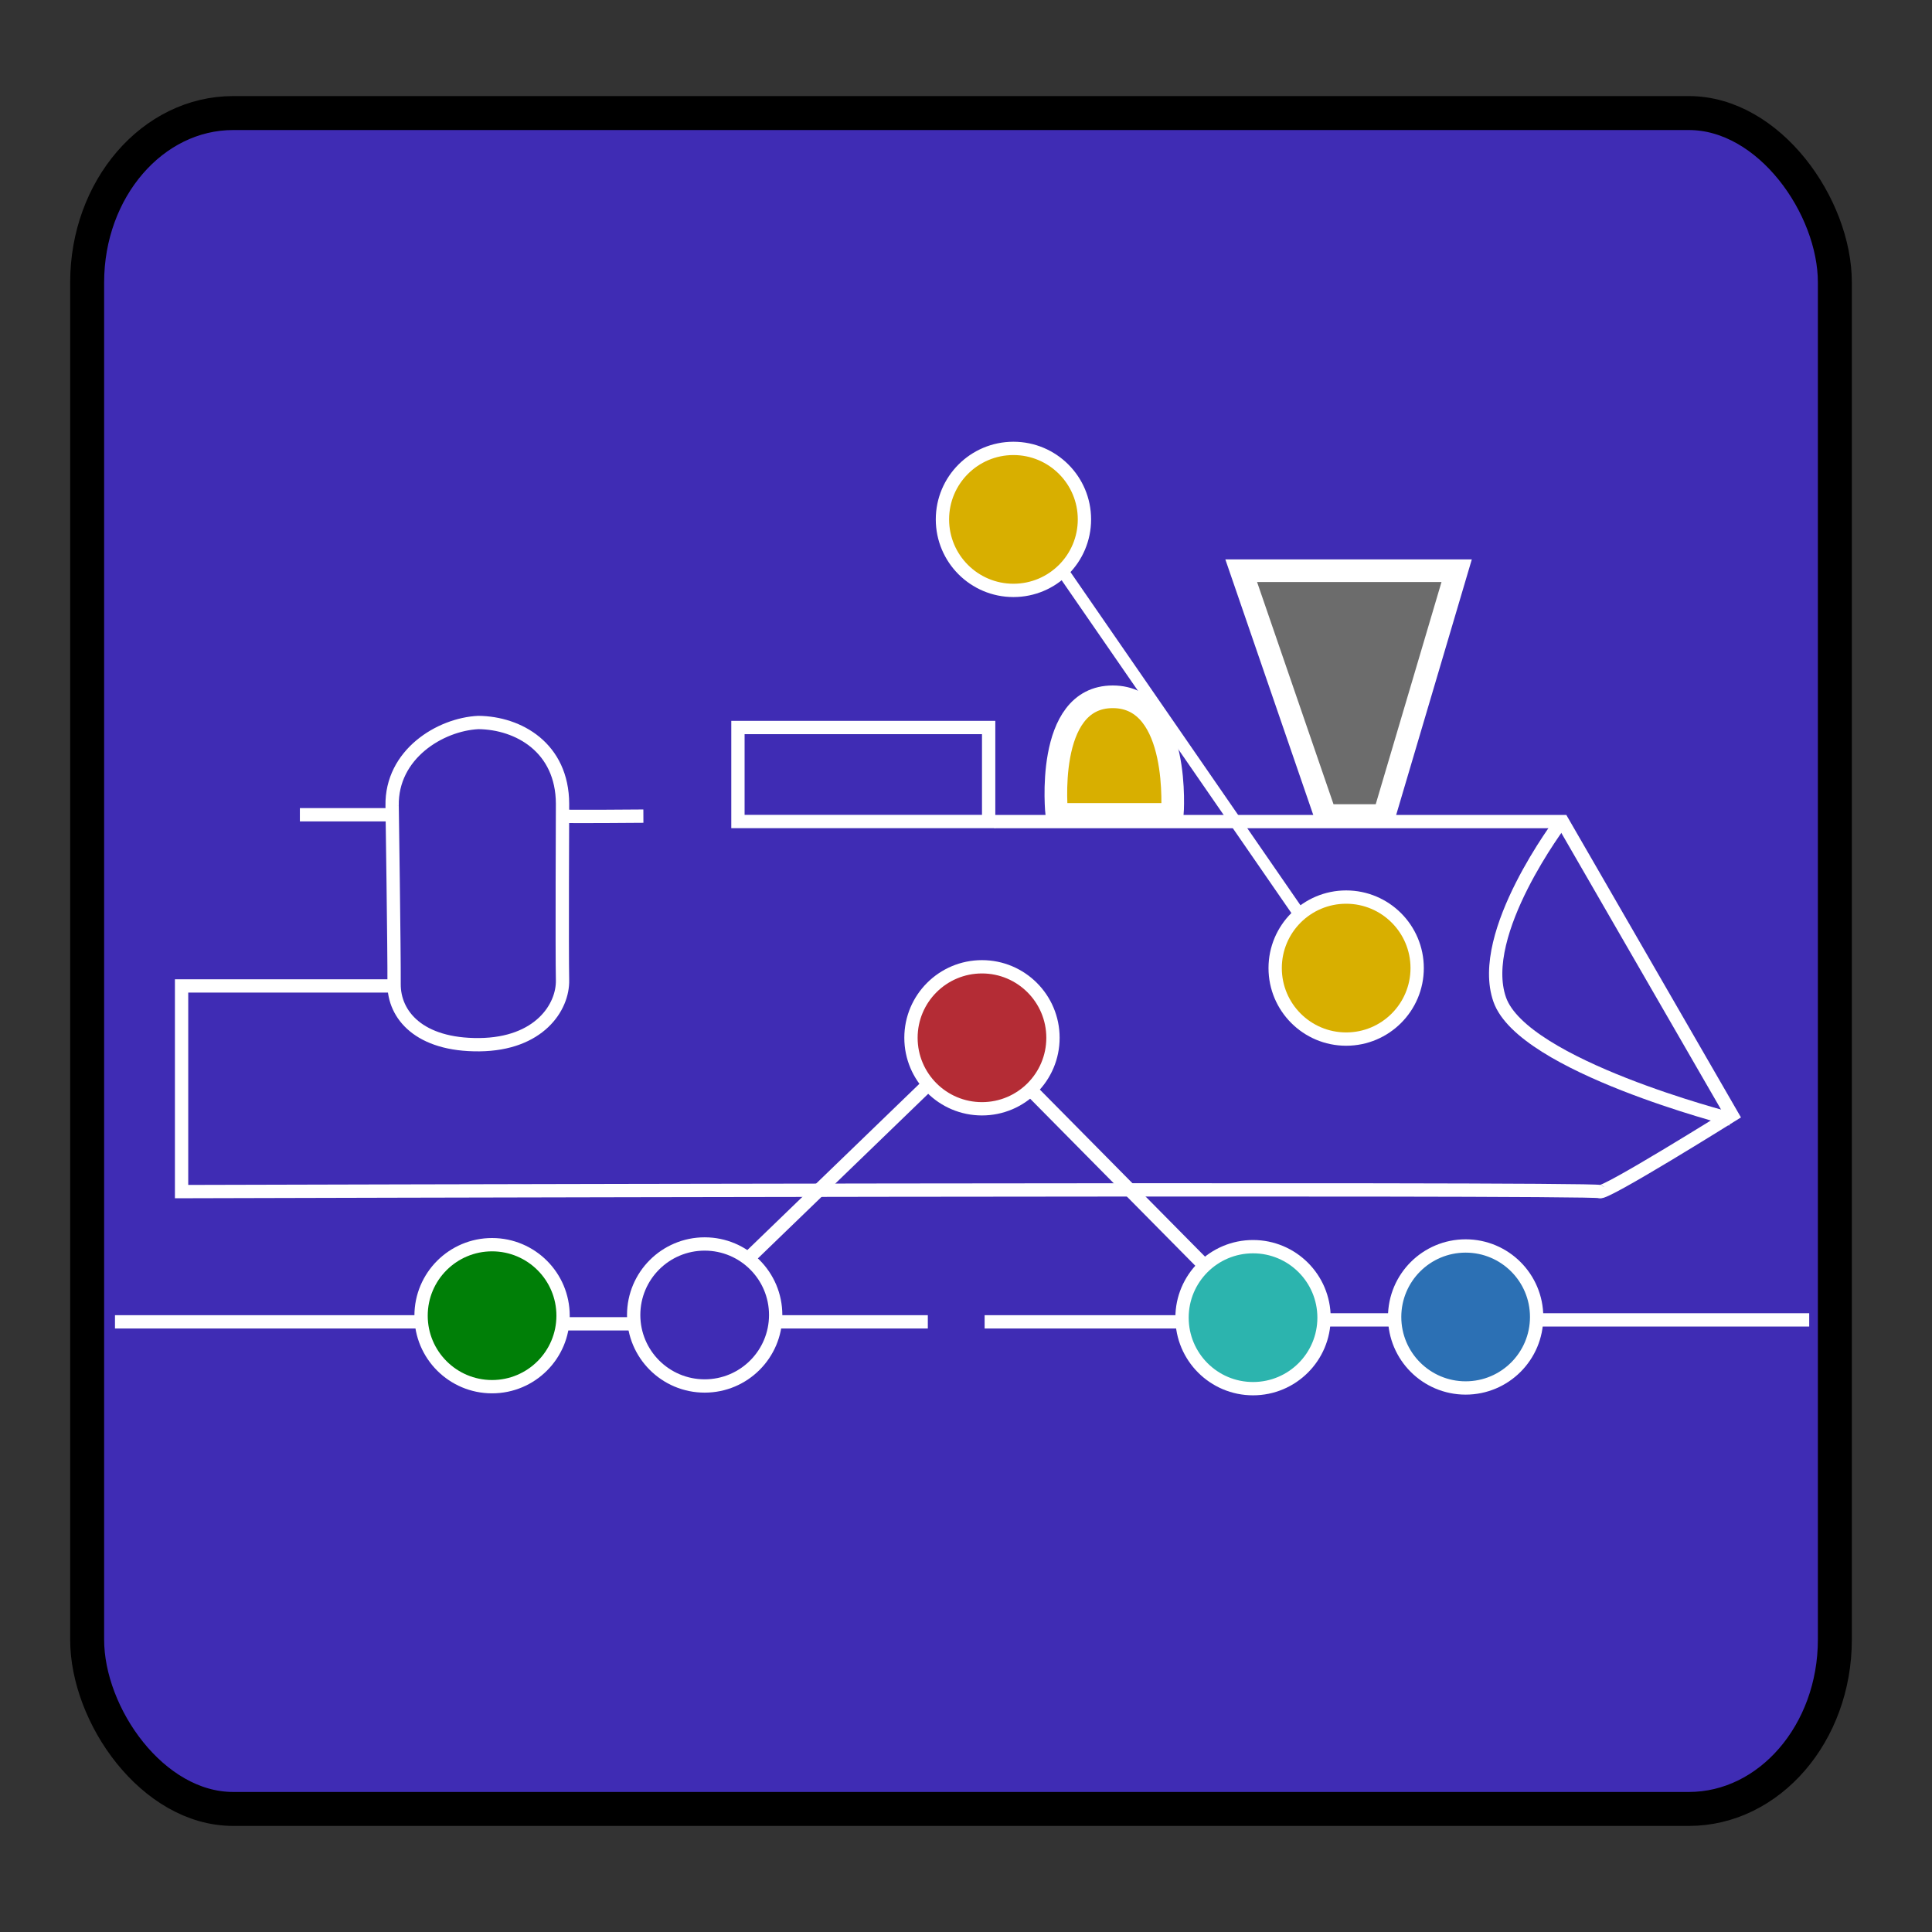 <?xml version="1.0" encoding="UTF-8" standalone="no"?>
<!-- Created with Inkscape (http://www.inkscape.org/) -->

<svg
   width="512"
   height="512"
   viewBox="0 0 512 512"
   version="1.1"
   id="svg1"
   xml:space="preserve"
   xmlns="http://www.w3.org/2000/svg"
   xmlns:svg="http://www.w3.org/2000/svg"><rect x="0" y="0" width="512" height="512" fill="#333333" stroke="none"/><defs
     id="defs1" /><rect
     style="fill:#3f2cb4;fill-opacity:1;stroke:#000000;stroke-width:9;stroke-linecap:butt;stroke-dasharray:none;stroke-opacity:1;paint-order:markers stroke fill"
     id="rect19"
     width="463.16"
     height="449.427"
     x="23.096"
     y="29.962"
     ry="44.872"
     rx="38.701" /><g
     id="layer2"><g
       id="g19"
       transform="matrix(1.176,0,0,1.176,-40.64,-16.414)"
       style="stroke:#ffffff;stroke-opacity:1"><path
         style="display:inline;opacity:1;fill:none;fill-opacity:1;stroke:#ffffff;stroke-width:3;stroke-dasharray:none;stroke-opacity:1;paint-order:markers stroke fill"
         d="m 386.428,199.062 c 0,0 -19.184,25.215 -13.903,40.166 5.281,14.951 52.083,26.924 52.083,26.924"
         id="path7" /><circle
         style="fill:#b42c35;fill-opacity:1;stroke:#ffffff;stroke-width:3;stroke-dasharray:none;stroke-opacity:1"
         id="path1"
         cx="255.844"
         cy="247.823"
         r="16" /><circle
         style="fill:#d8af00;fill-opacity:1;stroke:#ffffff;stroke-width:3;stroke-dasharray:none;stroke-opacity:1"
         id="path1-61"
         cx="337.914"
         cy="232.114"
         r="16" /><circle
         style="fill:#d8af00;fill-opacity:1;stroke:#ffffff;stroke-width:3;stroke-dasharray:none;stroke-opacity:1"
         id="path1-61-2"
         cx="262.936"
         cy="131.003"
         r="16" /><circle
         style="fill:none;stroke:#ffffff;stroke-width:3;stroke-dasharray:none;stroke-opacity:1"
         id="path1-6"
         cx="193.355"
         cy="310.286"
         r="16" /><circle
         style="fill:#007f07;fill-opacity:1;stroke:#ffffff;stroke-width:3;stroke-dasharray:none;stroke-opacity:1"
         id="path1-6-2"
         cx="145.445"
         cy="310.445"
         r="16" /><circle
         style="fill:#2c70b4;fill-opacity:1;stroke:#ffffff;stroke-width:3;stroke-dasharray:none;stroke-opacity:1"
         id="path1-6-3"
         cx="364.838"
         cy="310.735"
         r="16" /><circle
         style="fill:#2cb4ae;fill-opacity:1;stroke:#ffffff;stroke-width:3;stroke-dasharray:none;stroke-opacity:1"
         id="path1-6-2-6"
         cx="316.928"
         cy="310.893"
         r="16" /><path
         style="fill:none;fill-opacity:1;stroke:#ffffff;stroke-width:3;stroke-dasharray:none;stroke-opacity:1;paint-order:markers stroke fill"
         d="m 122.924,195.531 c -0.21,-11.603 10.807,-18.338 19.421,-18.759 9.074,0.085 18.941,5.675 18.979,18.317 0,0 -0.141,33.615 0,39.724 0.141,6.109 -5.242,14.44 -18.759,14.566 -13.517,0.125 -19.247,-6.693 -19.2,-13.683 0.047,-6.989 -0.441,-40.166 -0.441,-40.166 z"
         id="path2" /><path
         style="fill:#6c6c6c;fill-opacity:1;stroke:#ffffff;stroke-width:5.103;stroke-dasharray:none;stroke-opacity:1;paint-order:markers stroke fill"
         d="m 314.262,142.566 h 48.552 l -16.331,55.172 h -13.241 z"
         id="path3" /><rect
         style="fill:none;fill-opacity:1;stroke:#ffffff;stroke-width:3;stroke-dasharray:none;stroke-opacity:1;paint-order:markers stroke fill"
         id="rect3"
         width="56.497"
         height="21.186"
         x="200.852"
         y="177.9" /><path
         style="fill:none;fill-opacity:1;stroke:#ffffff;stroke-width:3;stroke-dasharray:none;stroke-opacity:1;paint-order:markers stroke fill"
         d="M 122.967,236.138 H 75.476 v 46.345 c 0,0 318.676,-0.883 319.559,0 0.883,0.883 29.824,-17.219 29.824,-17.219 l -38.197,-66.159 h -128.013 v 0.399"
         id="path6" /><path
         style="fill:none;fill-opacity:1;stroke:#ffffff;stroke-width:3;stroke-dasharray:none;stroke-opacity:1;paint-order:markers stroke fill"
         d="m 161.123,197.873 c 0.468,0.156 18.414,0 18.414,0 h -0.468"
         id="path8" /><path
         style="fill:none;fill-opacity:1;stroke:#ffffff;stroke-width:3;stroke-dasharray:none;stroke-opacity:1;paint-order:markers stroke fill"
         d="m 122.734,197.561 h -20.599 0.312"
         id="path9" /><path
         style="fill:none;fill-opacity:1;stroke:#ffffff;stroke-width:3;stroke-dasharray:none;stroke-opacity:1;paint-order:markers stroke fill"
         d="M 203.917,296.828 243.2,258.869"
         id="path10" /><path
         style="fill:none;fill-opacity:1;stroke:#ffffff;stroke-width:3;stroke-dasharray:none;stroke-opacity:1;paint-order:markers stroke fill"
         d="m 266.593,259.31 38.841,39.283"
         id="path11" /><path
         style="fill:none;fill-opacity:1;stroke:#ffffff;stroke-width:3;stroke-dasharray:none;stroke-opacity:1;paint-order:markers stroke fill"
         d="m 209.214,311.834 h 34.428"
         id="path12" /><path
         style="fill:none;fill-opacity:1;stroke:#ffffff;stroke-width:3;stroke-dasharray:none;stroke-opacity:1;paint-order:markers stroke fill"
         d="M 177.983,312.276 H 161.257"
         id="path13" /><path
         style="fill:none;fill-opacity:1;stroke:#ffffff;stroke-width:3;stroke-dasharray:none;stroke-opacity:1;paint-order:markers stroke fill"
         d="M 128.441,311.834 H 60.469 60.91"
         id="path14" /><path
         style="fill:none;fill-opacity:1;stroke:#ffffff;stroke-width:3;stroke-dasharray:none;stroke-opacity:1;paint-order:markers stroke fill"
         d="m 256.441,311.834 h 43.697 v 0"
         id="path15" /><path
         style="fill:none;fill-opacity:1;stroke:#ffffff;stroke-width:3;stroke-dasharray:none;stroke-opacity:1;paint-order:markers stroke fill"
         d="m 333.683,311.393 h 15.89"
         id="path16" /><path
         style="fill:none;fill-opacity:1;stroke:#ffffff;stroke-width:3;stroke-dasharray:none;stroke-opacity:1;paint-order:markers stroke fill"
         d="m 380.91,311.393 h 61.352"
         id="path17" /><path
         style="fill:none;fill-opacity:1;stroke:#ffffff;stroke-width:2.683;stroke-dasharray:none;stroke-opacity:1;paint-order:markers stroke fill"
         d="M 327.189,219.698 274.019,142.675"
         id="path18" /><path
         style="fill:#d8af00;fill-opacity:1;stroke:#ffffff;stroke-width:5.103;stroke-dasharray:none;stroke-opacity:1;paint-order:markers stroke fill"
         d="m 272.699,197.488 c 0,0 -2.848,-26.507 12.615,-26.507 15.463,0 13.427,26.507 13.427,26.507 z"
         id="path19" /></g></g></svg>
